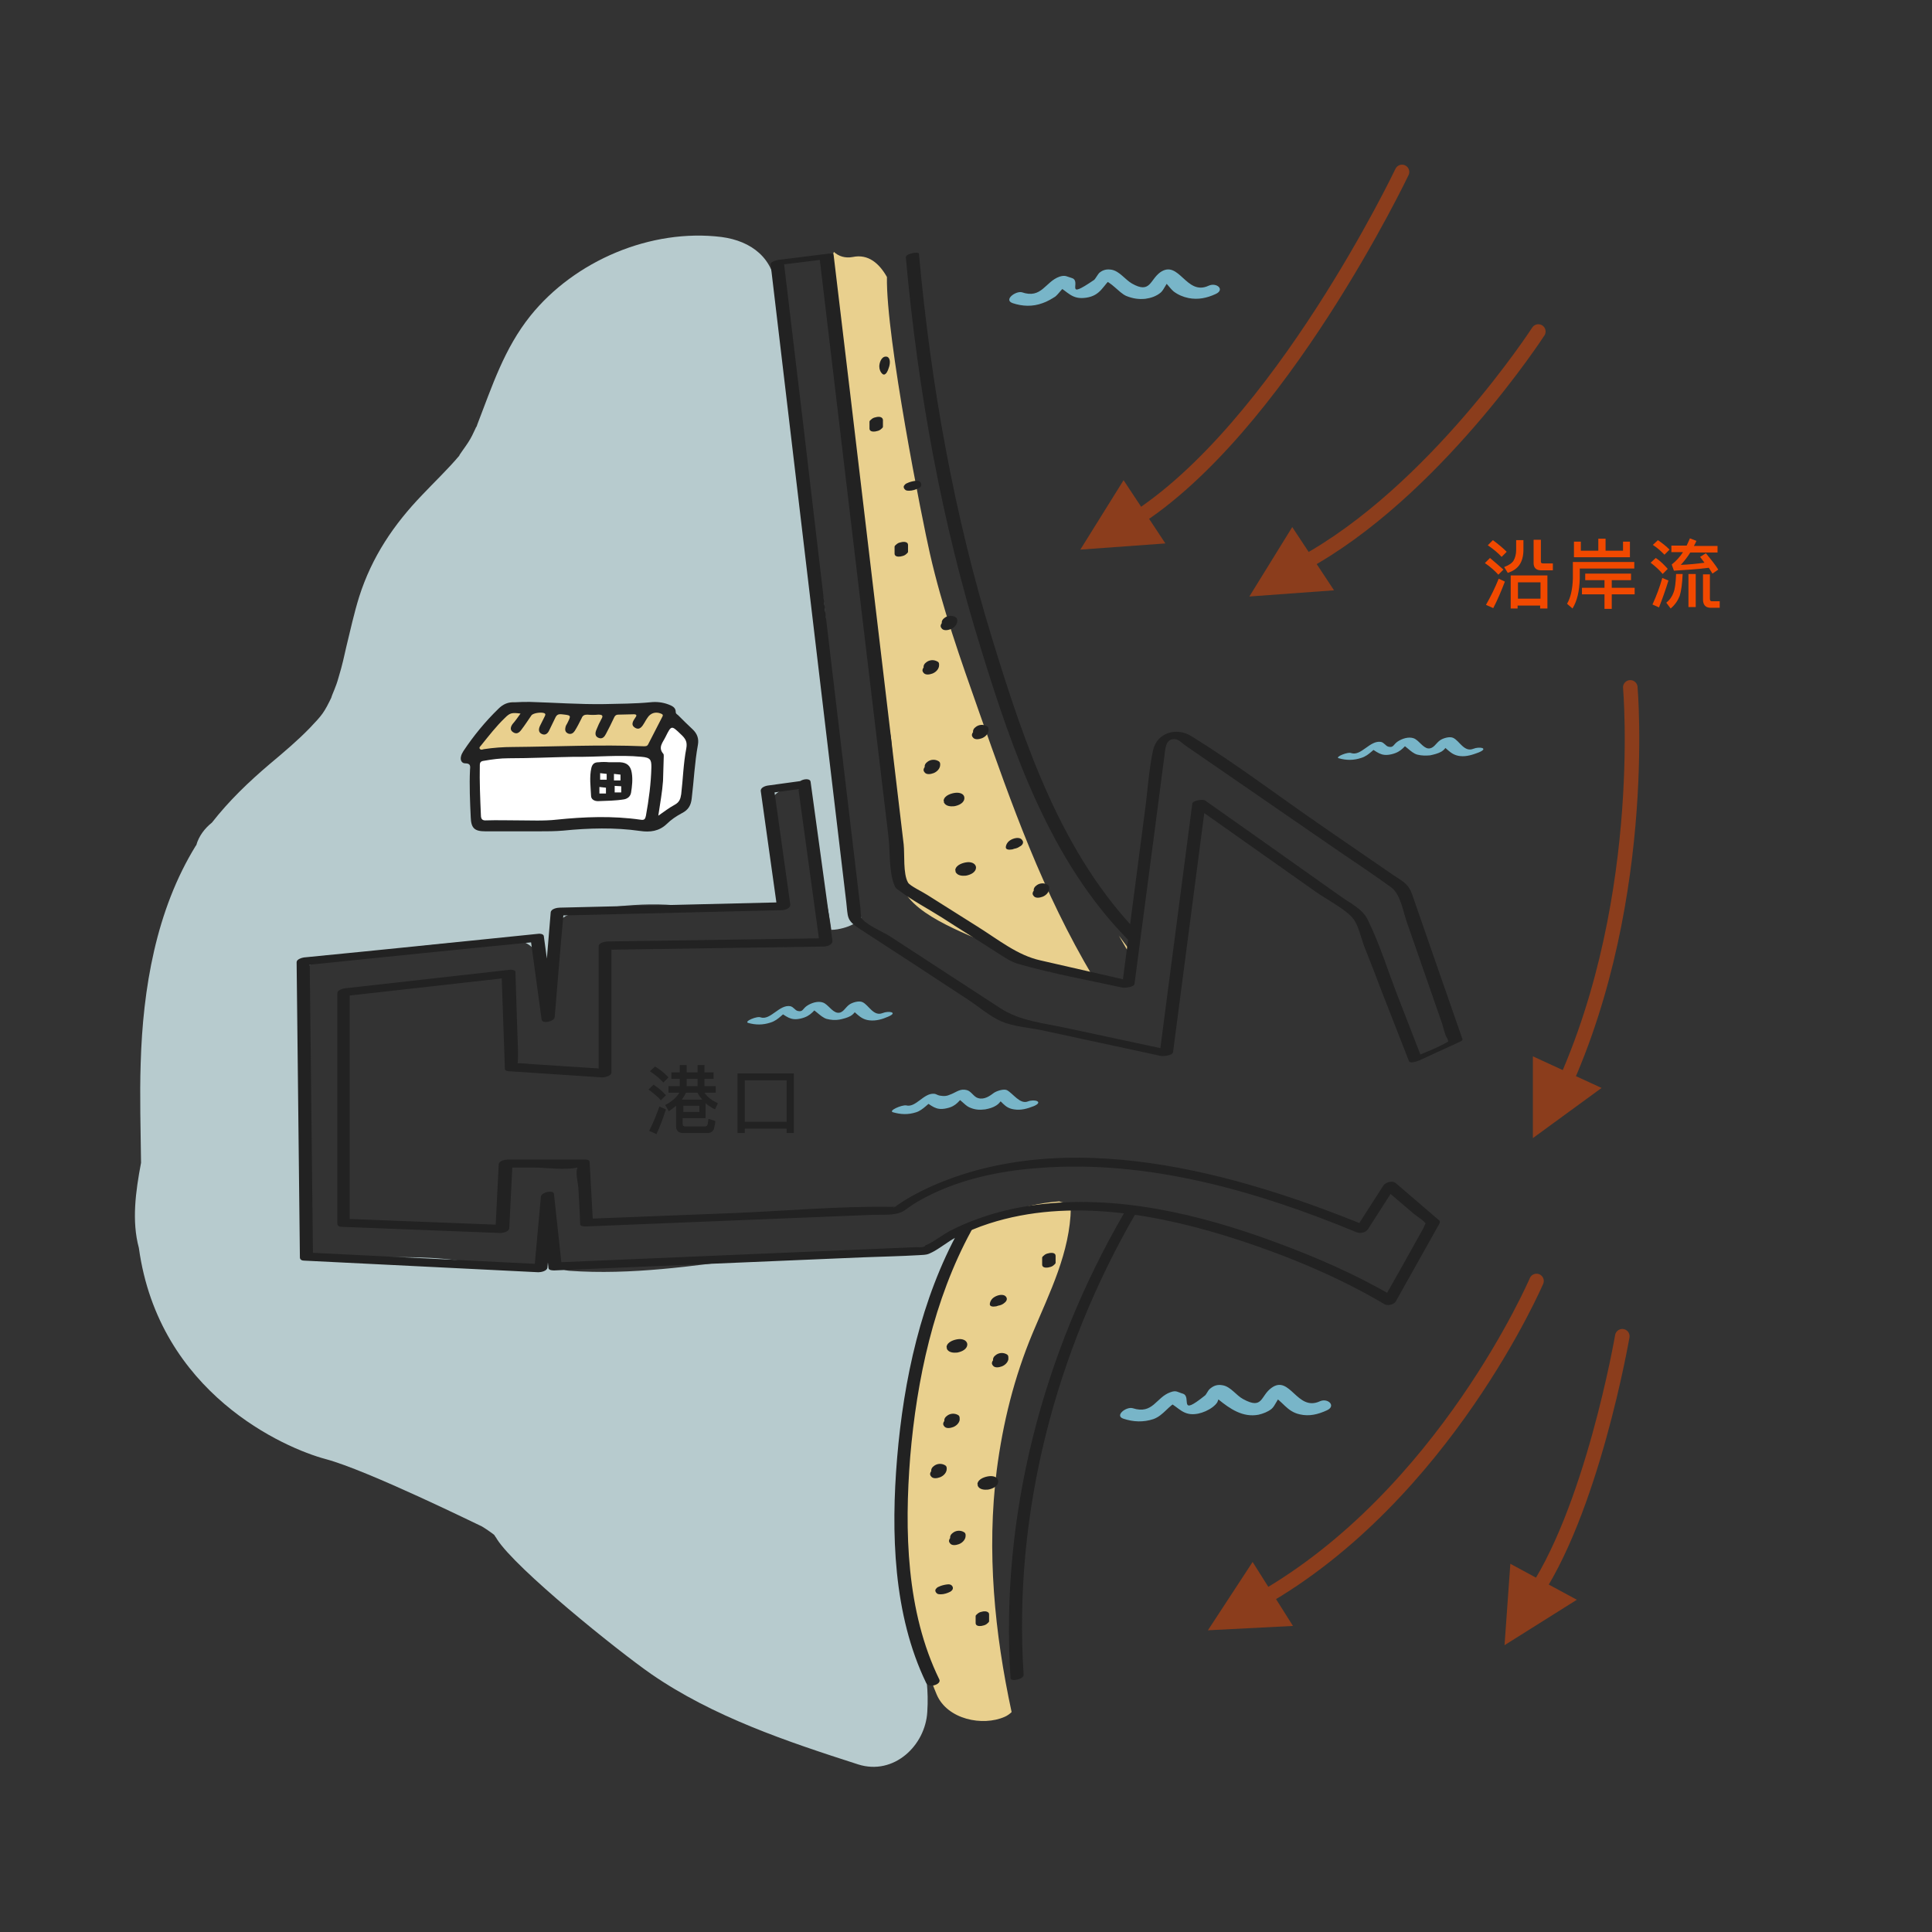 <?xml version="1.0" encoding="utf-8"?>
<!-- Generator: Adobe Illustrator 22.0.1, SVG Export Plug-In . SVG Version: 6.00 Build 0)  -->
<svg version="1.1" id="圖層_1" xmlns="http://www.w3.org/2000/svg" xmlns:xlink="http://www.w3.org/1999/xlink" x="0px" y="0px"
	 viewBox="0 0 531.5 531.5" style="enable-background:new 0 0 531.5 531.5;" xml:space="preserve">
<rect x="0" y="0" width="531.5" height="531.5" fill="#333333" stroke="none"/>
<style type="text/css">
	.st0{fill:#B6CACD;}
	.st1{fill:#FFFFFF;}
	.st2{fill:#E9D08E;}
	.st3{fill:#F14900;}
	.st4{fill:#FFFFFF;stroke:#000000;stroke-miterlimit:10;}
	.st5{fill:#F7F9FD;}
	.st6{fill:#606060;}
	.st7{fill:none;stroke:#F7F9FD;stroke-miterlimit:10;}
	.st8{fill:#222222;}
	.st9{fill:#2E313A;}
	.st10{fill:#F3F9F9;}
	.st11{fill:#141F2A;}
	.st12{fill:#17212C;}
	.st13{fill:#18222D;}
	.st14{fill:#E3EAEB;}
	.st15{fill:#DAE0E1;}
	.st16{fill:#FEFEFD;}
	.st17{fill:#FEFEFB;}
	.st18{fill:none;stroke:#FFFFFF;stroke-miterlimit:10;}
	.st19{enable-background:new    ;}
	.st20{fill:#628E94;}
	.st21{fill:#8CACB1;}
	.st22{fill:#B7CBCE;}
	.st23{fill:#B7CBCE;enable-background:new    ;}
	
		.st24{fill:none;stroke:#222222;stroke-width:12;stroke-linecap:round;stroke-linejoin:round;stroke-miterlimit:10;stroke-dasharray:10;}
	
		.st25{fill:none;stroke:#222222;stroke-width:4;stroke-linecap:round;stroke-linejoin:round;stroke-miterlimit:10;stroke-dasharray:10,20;}
	.st26{fill:#78B5C8;}
	.st27{opacity:0.77;}
	
		.st28{fill:none;stroke:#F14900;stroke-width:4;stroke-linecap:round;stroke-linejoin:round;stroke-miterlimit:10;stroke-dasharray:10,20;}
	.st29{opacity:0.46;}
	.st30{fill:none;stroke:#F14900;stroke-width:4;stroke-linecap:round;stroke-miterlimit:10;}
	.st31{fill:#FFFFFF;enable-background:new    ;}
	.st32{fill:#222222;stroke:#000000;stroke-width:4;stroke-miterlimit:10;}
	.st33{fill:#222222;stroke:#000000;stroke-width:5;stroke-miterlimit:10;}
	.st34{fill:#B6CACD;stroke:#FFFFFF;stroke-width:16;stroke-miterlimit:10;}
	.st35{fill:#CDDBDD;}
	.st36{fill:none;stroke:#F14900;stroke-width:3;stroke-miterlimit:10;}
	.st37{fill:#CF9479;}
	.st38{fill:#FFFFFF;stroke:#FFFFFF;stroke-width:5;stroke-linejoin:round;stroke-miterlimit:10;}
</style>
<path class="st2" d="M274.2,404.5c1.7-13.1,4.8-25.6,9.9-37.8c4.7-11.2,10.3-22.2,10.5-34.5c0-0.4,0.1-0.9,0.2-1.3c-0.4,0-0.7,0-1,0
	c-0.9,0-1.7-0.1-2.4-0.4c-2.7,0.2-5.3,0.6-7.9,1.2c-10.5,2.3-19,9.5-29.5,11.6c-4.2,11.5-5.3,24.7-6,36.5c-1.1,20-1.3,58.7,8.1,82
	c0,0.3,0.1,0.5,0.1,0.8c0,0,0.1,0,0.1,0c0.4,1.2,0.9,2.4,1.4,3.6c2.9,6.8,12.6,8.8,18.7,6.1c0.7-0.3,1.4-0.8,1.9-1.3
	C273.6,449.2,271.4,426.8,274.2,404.5z"/>
<path class="st22" d="M247.7,401.2c1.3-8.2,4.9-29.8,8.5-39.9c1.1-9.1,5.8-14.9,9.3-23.5c0.1-0.1,3.5-0.8,3.6-1
	c-1.1,0.6-8.4,3.4-9.6,4c-0.5,2.6-1.9,3.3-5.3,3.3c-17.7,0-29.4-0.3-47,2c-16.7,2.2-33.6,4.7-50.5,3.5c-5.6-0.4-7.1-6.9-4.5-10.2
	c-0.6,0-1.3,0-1.9,0c0.2,0.7,0.2,1.4,0.1,2.1c0.7,3.4-1.2,7.5-5.7,7.5c-1.6,0-2.8-0.5-3.8-1.3c-5.2,0.8-10.9-0.4-16-1.1
	c-11.6-1.4-23.9-0.4-35.7-0.4c-3.6,0-5.5-2.6-5.7-5.4c-0.1-0.5-0.2-1.1-0.2-1.7c0-22.2,1.5-44.4,1.6-66.6c-2-3.4-0.4-9.2,5-9.6
	c13.2-0.9,26.3-2.9,39.5-3.9c5.5-0.4,13.9-2.5,17.8,2.5c2.4,3.1,4,6.8,4.5,10.7c0.1,0,0.3,0,0.4-0.1c0.7-3.8,1.2-7.5,1.4-11.3
	c-2.4-3.1-0.5-8.4,3.5-9.3c11.2-2.4,23.6-3.8,35-1.6c7.9-0.8,15.8-1.1,23.6-0.9c-1.7-8.7-4-17.4-3.9-26.4c0.1-7.7,12.1-7.7,12,0.1
	c-0.2,11.3,3.5,22,5,33.1c1.1,0,2.2-0.2,3.3-0.5c1.9-0.5,3.6-1.4,5-2.5c-0.8-3.2-1.8-6.4-2.7-9.6c-1.6-5.8-2.3-11.7-2.9-17.7
	c-1.4-13.3-2.7-26.6-3.6-39.9c-0.4-6.7-0.2-13.6-1.2-20.3c-0.9-6-2.6-11.8-3.4-17.8c-0.8-5.8-1.6-11.4-3-17.2
	c-1.3-5.4-2.5-10.9-2-16.4c0.1-1.5,0.7-2.7,1.5-3.6l-4.9-27.2c-0.2-1.2-0.7-2.4-1.3-3.4c-0.6-8.6-6.7-13.4-15-14.5
	c-19.4-2.4-40.4,6.5-52.6,21.7c-7.2,9-10.5,19.3-14.6,29.9c-0.1,0.4-0.2,0.6-0.3,0.7c-0.1,0.1-0.1,0.2-0.2,0.4
	c-0.6,1.3-1.2,2.6-2,3.8c-0.4,0.7-2.8,3.9-2.4,3.6c-3.2,3.8-6.8,7.2-10.2,10.8c-7.9,8.2-13.9,17.1-17.4,28.1
	c-1.4,4.5-2.4,9.1-3.5,13.6c-0.6,2.7-1.2,5.4-2,8c-0.3,1.1-0.6,2.1-1,3.1c-0.1,0.4-1.8,4.3-0.9,2.5c-2.3,4.8-2.7,5.2-6.2,8.9
	c-3.4,3.5-7.2,6.7-10.9,9.8c-5.9,5-11.3,10.2-16,16.2c-2,1.6-3.6,3.7-4.3,6.2c0,0,0,0.1-0.1,0.1c-11,17.8-14.6,39.4-15.2,59.9
	c-0.3,9.1,0,18.3,0.1,27.4c-1.5,7.9-2.6,16-0.6,23.4c5.5,40,40.1,55.1,51.4,58.1c11.6,3.1,42.4,18.3,42.5,18.3
	c0.5,0.1,3.9,2.5,3.9,2.6c0.2,0.4,0.5,0.7,0.7,1.1c5.2,8.2,33.2,30.7,42.4,37.1c17.1,11.8,37.4,18.6,57,24.9
	c9.8,3.1,18.5-5.2,19-14.5C256.6,447.9,241.6,439.8,247.7,401.2z"/>
<path class="st2" d="M269.4,196c-5.1-14.5-10.2-28.8-13.6-43.8c-2-8.7-12.1-59.3-11.8-76c-2.1-3.7-5.1-6.4-9.4-5.5
	c-2.1,0.4-3.9-0.2-5.2-1.4c-1.5,3.9-0.9,9.2-0.1,14c6.4,36.5,14.8,115.9,15.6,118.5c0.8,2.5,2.4,37.6,3,40.9
	c1.5,8.5,17.7,14,25,17.4c2,0.9,4,1.7,6,2.5c0.3,0.1,2,0.8,2.9,1.2c0.4,0.2,1.4,0.7,2.1,1.1c1.1,1,1.1,1.2,2.5,1.7
	c7.1,2.4,9.9-0.1,14.4,2.3C286.7,245.2,278.5,221.8,269.4,196z"/>
<path class="st2" d="M311.3,263.5c0.2-0.3,0.3-0.6,0.4-0.9c-1.3-1.7-2.6-3.5-3.9-5.2C309,259.4,310.1,261.4,311.3,263.5z"/>
<g>
	<g>
		<path class="st8" d="M249.2,70.8c3.3,36.6,9.8,72.7,20.7,107.8c8.7,28.3,19.1,58.2,40.3,79.8c0.7,0.7,4-0.6,3.4-1.3
			c-21.5-21.9-31.7-52.3-40.5-80.9c-10.7-34.7-17-70.3-20.3-106.4C252.7,69.1,249.1,69.8,249.2,70.8L249.2,70.8z"/>
	</g>
</g>
<g>
	<g>
		<path class="st8" d="M309.2,333.8c-22.4,38.6-34.1,83.3-31.2,127.9c0.1,1,3.7,0.3,3.6-1c-2.9-44.3,8.7-88.7,30.9-127
			C313.3,332.5,309.7,332.9,309.2,333.8L309.2,333.8z"/>
	</g>
</g>
<g>
	<g>
		<path class="st8" d="M263.9,338.3c-10.5,19-15.3,41.3-17.1,62.8c-1.7,20.4-1.1,43.1,8,61.9c0.7,1.5,4.3,0.4,3.6-1
			c-9.1-18.6-9.6-41-8-61.2c1.8-21.3,6.5-43.3,16.8-62.2C268.2,336.9,264.6,337,263.9,338.3L263.9,338.3z"/>
	</g>
</g>
<g class="st19">
	<g>
		<path class="st26" d="M278.6,83.4c2.7,0.9,5.5,1,8.2,0c1.2-0.4,2.4-1.1,3.5-1.8c1-0.8,2-2.5,3.1-3c-0.9,0-1.7,0-2.6,0
			c3,1.6,4,3.9,8,3.3c4.1-0.6,4.6-3.4,7.3-5.7c-0.9,0.3-1.7,0.6-2.6,0.9c2.1,0.3,4.3,3.4,6.3,4.3c1.7,0.7,3.4,1,5.3,0.8
			c1.5-0.2,3-0.7,4.2-1.7c0.9-0.7,1.9-3.3,2.7-3.7c-0.9,0-1.7,0-2.6,0c1.4,0.7,2.3,2.4,3.5,3.4c1.2,0.9,2.6,1.5,4.1,1.8
			c2.6,0.5,5,0,7.4-1.1c2.7-1.2,0.3-3.3-1.9-2.3c-6.2,2.9-8.1-7.3-13.3-3.7c-2.9,2.1-2.7,6-7.8,3.1c-1.9-1.1-3.4-3.4-5.6-3.8
			c-1.3-0.2-2.3,0-3.3,0.8c-0.4,0.3-1.2,1.8-1.5,2c-8.5,5.8-3.3,0.4-6.1-0.5c-1.4-0.4-1.8-0.9-3.4-0.4c-4,1.4-4.9,6.2-10.4,4.3
			C279.4,80,276,82.5,278.6,83.4L278.6,83.4z"/>
	</g>
</g>
<g class="st19">
	<g>
		<path class="st26" d="M309.1,390.3c2.7,0.9,5.5,1,8.2,0.1c2.8-1,4.2-3.8,6.6-4.8c-0.9,0-1.8,0-2.6,0c3.1,1.6,4.2,4.1,8.3,3.3
			c1.4-0.3,2.8-0.9,4-1.8c0.5-0.4,1.2-1,1.4-1.6c0.7-1.6-0.6-1.2,0.2-0.5c3.2,2.6,6.7,5,11,4.2c1.3-0.3,2.6-0.8,3.6-1.6
			c1-0.8,1.8-3.2,2.7-3.7c-0.9,0-1.8,0-2.6,0c3,1.5,4,4.4,7.7,5.2c2.6,0.6,5,0,7.4-1.1c2.7-1.2,0.3-3.5-1.9-2.5
			c-6.3,2.9-8.2-7.4-13.3-3.7c-3.1,2.2-2.3,6.1-7.8,3.1c-1.9-1-3.4-3.4-5.6-3.8c-1.5-0.3-2.6,0.1-3.7,1.1c-0.4,0.4-0.9,1.5-1.2,1.7
			c-7.6,6.1-3.5,0.3-6.1-0.5c-1.4-0.4-1.8-1-3.4-0.4c-4,1.4-4.8,6.2-10.4,4.4C309.8,386.9,306.5,389.5,309.1,390.3L309.1,390.3z"/>
	</g>
</g>
<g class="st19">
	<g>
		<path class="st26" d="M368.3,208.6c2.1,0.6,4.1,0.6,6.2-0.1c2.3-0.7,3.4-2.7,5.3-3.5c-1.1,0.2-2.2,0.3-3.3,0.5
			c2.4,1.3,3.3,2.7,6.3,2c3-0.7,3.5-2.3,5.6-4.1c-1.3,0.3-2.5,0.7-3.8,1c1.9,0.2,3.4,2.7,5.3,3.2c1.2,0.3,2.3,0.3,3.5,0.2
			c1-0.2,2.2-0.5,3.1-1c1.4-0.8,1.7-2.3,2.9-3.1c-1.2,0.2-2.5,0.5-3.7,0.7c2.3,1.1,3.1,3.3,6,3.6c1.8,0.2,3.5-0.4,5.1-1
			c2.9-1.2,0.2-1.7-1.5-1c-2.5,1-3.8-2.2-5.5-3c-1-0.5-2.9,0.1-3.7,0.7c-1.1,0.8-1.7,2.3-3.2,2.2c-1.5-0.2-2.6-2.3-4-2.8
			c-1.4-0.5-3.2,0.1-4.4,0.9c-1.2,0.8-1.1,1.8-2.6,1.4c-0.7-0.2-1.1-1.1-2-1.3c-3-0.5-5.4,3.9-8.1,3.1
			C370.9,206.7,367.1,208.3,368.3,208.6L368.3,208.6z"/>
	</g>
</g>
<g class="st19">
	<g>
		<path class="st26" d="M245.7,306c2.1,0.6,4.1,0.7,6.3,0c2-0.6,3.6-2.8,4.8-3.3c-0.9,0-1.9,0.1-2.8,0.1c2.4,1.3,3.3,2.8,6.4,2.1
			c2.9-0.6,3.4-2.2,5.3-3.9c-1,0.3-2,0.5-3.1,0.8c1.3,0.2,2.7,2.2,4,2.8c1.5,0.7,2.8,0.8,4.4,0.6c1.1-0.2,2.2-0.5,3.1-1.1
			c1.3-0.8,1.7-2.3,2.9-3.1c-1.2,0.2-2.3,0.5-3.5,0.7c2.3,1.1,2.6,3.1,5.5,3.5c1.9,0.3,3.6-0.2,5.4-0.9c2.8-1.2,0.2-2-1.6-1.3
			c-2.2,0.9-4.1-2.2-5.8-3.1c-0.9-0.4-2.7,0.2-3.5,0.7c-1.2,0.9-2.7,2-4.4,1.5c-1.2-0.3-1.9-1.9-3.1-2.2c-1.8-0.5-2.8,0.5-4.3,1.1
			c-1.3,0.6-2,0.6-3.2,0.4c-0.6-0.1-1-0.5-1.6-0.5c-2.8-0.2-5,3.9-7.6,3.2C248.1,303.9,244.2,305.6,245.7,306L245.7,306z"/>
	</g>
</g>
<g class="st19">
	<g>
		<path class="st26" d="M205.8,281.4c2.1,0.6,4.1,0.6,6.2-0.1c2.3-0.7,3.4-2.7,5.3-3.5c-1.1,0.1-2.2,0.3-3.3,0.4
			c2.4,1.3,3.3,2.7,6.3,2c3-0.7,3.5-2.3,5.6-4.1c-1.3,0.3-2.5,0.7-3.8,1c1.9,0.2,3.4,2.6,5.3,3.2c1.2,0.3,2.3,0.4,3.5,0.2
			c1-0.2,2.2-0.5,3.1-1c1.4-0.8,1.7-2.3,2.9-3.1c-1.2,0.2-2.5,0.4-3.7,0.7c2.3,1.1,3.1,3.3,6,3.6c1.8,0.2,3.5-0.3,5.1-1
			c2.9-1.2,0.2-1.7-1.5-1c-2.5,1-3.8-2.2-5.5-3c-1-0.5-2.9,0.1-3.7,0.7c-1.1,0.8-1.7,2.4-3.2,2.2c-1.5-0.2-2.6-2.3-4-2.8
			c-1.4-0.5-3.2,0.1-4.4,0.9c-1.2,0.8-1.1,1.8-2.6,1.4c-0.7-0.2-1.1-1.1-2-1.3c-3-0.5-5.4,3.9-8.1,3.1
			C208.4,279.4,204.6,281,205.8,281.4L205.8,281.4z"/>
	</g>
</g>
<path class="st8" d="M263.7,368.4c-1.1,0.1-3.1,0.7-3.3,2.1c0,0.1,0,0.2,0.1,0.3c0,0.1-0.1,0.2,0,0.3c0.5,1,1.8,1.1,2.8,1
	c1.2-0.2,2.9-0.9,2.8-2.4C265.9,368.6,264.6,368.3,263.7,368.4z"/>
<path class="st8" d="M266.1,237.2c-1.1,0.1-3.1,0.7-3.3,2.1c0,0.1,0,0.2,0.1,0.3c0,0.1-0.1,0.2,0,0.3c0.5,1,1.8,1.1,2.8,1
	c1.2-0.2,2.9-0.9,2.8-2.4C268.3,237.4,267,237.1,266.1,237.2z"/>
<path class="st8" d="M272.2,406.1c-1.1,0.1-3.1,0.7-3.3,2.1c0,0.1,0,0.2,0.1,0.3c0,0.1-0.1,0.2,0,0.3c0.5,1,1.8,1.1,2.8,1
	c1.2-0.2,2.9-0.9,2.8-2.4C274.5,406.3,273.2,406,272.2,406.1z"/>
<path class="st8" d="M262.9,218.1c-1.1,0.1-3.1,0.7-3.3,2.1c0,0.1,0,0.2,0.1,0.3c0,0.1-0.1,0.2,0,0.3c0.5,1,1.8,1.1,2.8,1
	c1.2-0.2,2.9-0.9,2.8-2.4C265.2,218.3,263.9,218,262.9,218.1z"/>
<path class="st8" d="M265.2,421.5c-1-0.6-2.3-0.5-3.2,0.3c-0.4,0.3-0.7,0.8-0.6,1.3c-0.3,0.4-0.5,0.9-0.1,1.4
	c0.5,0.8,1.7,0.6,2.5,0.3c0.8-0.3,1.6-1,1.8-1.9C265.7,422.3,265.7,421.8,265.2,421.5z"/>
<path class="st8" d="M258.2,209.4c-1-0.6-2.3-0.5-3.2,0.3c-0.4,0.3-0.7,0.8-0.6,1.3c-0.3,0.4-0.5,0.9-0.1,1.4
	c0.5,0.8,1.7,0.6,2.5,0.3c0.8-0.3,1.6-1,1.8-1.9C258.7,210.2,258.7,209.7,258.2,209.4z"/>
<path class="st8" d="M260,403.1c-1-0.6-2.3-0.5-3.2,0.3c-0.4,0.3-0.7,0.8-0.6,1.3c-0.3,0.4-0.5,0.9-0.1,1.4c0.5,0.8,1.7,0.6,2.5,0.3
	c0.8-0.3,1.6-1,1.8-1.9C260.5,403.9,260.5,403.4,260,403.1z"/>
<path class="st8" d="M277,372.6c-1-0.6-2.3-0.5-3.2,0.3c-0.4,0.3-0.7,0.8-0.6,1.3c-0.3,0.4-0.5,0.9-0.1,1.4c0.5,0.8,1.7,0.6,2.5,0.3
	c0.8-0.3,1.6-1,1.8-1.9C277.4,373.4,277.5,372.9,277,372.6z"/>
<path class="st8" d="M262.9,169.8c-1-0.6-2.3-0.5-3.2,0.3c-0.4,0.3-0.7,0.8-0.6,1.3c-0.3,0.4-0.5,0.9-0.1,1.4
	c0.5,0.8,1.7,0.6,2.5,0.3c0.8-0.3,1.6-1,1.8-1.9C263.4,170.7,263.4,170.1,262.9,169.8z"/>
<path class="st8" d="M257.9,182c-1-0.6-2.3-0.5-3.2,0.3c-0.4,0.3-0.7,0.8-0.6,1.3c-0.3,0.4-0.5,0.9-0.1,1.4c0.5,0.8,1.7,0.6,2.5,0.3
	c0.8-0.3,1.6-1,1.8-1.9C258.4,182.8,258.4,182.2,257.9,182z"/>
<path class="st8" d="M271.5,199.8c-1-0.6-2.3-0.5-3.2,0.3c-0.4,0.3-0.7,0.8-0.6,1.3c-0.3,0.4-0.5,0.9-0.1,1.4
	c0.5,0.8,1.7,0.6,2.5,0.3c0.8-0.3,1.6-1,1.8-1.9C272,200.6,272,200,271.5,199.8z"/>
<path class="st8" d="M288.2,243.4c-1-0.6-2.3-0.5-3.2,0.3c-0.4,0.3-0.7,0.8-0.6,1.3c-0.3,0.4-0.5,0.9-0.1,1.4
	c0.5,0.8,1.7,0.6,2.5,0.3c0.8-0.3,1.6-1,1.8-1.9C288.7,244.2,288.7,243.7,288.2,243.4z"/>
<path class="st8" d="M263.6,389.3c-1-0.6-2.3-0.5-3.2,0.3c-0.4,0.3-0.7,0.8-0.6,1.3c-0.3,0.4-0.5,0.9-0.1,1.4
	c0.5,0.8,1.7,0.6,2.5,0.3c0.8-0.3,1.6-1,1.8-1.9C264,390.2,264.1,389.6,263.6,389.3z"/>
<path class="st8" d="M276.8,356.8c-0.7-1-2.4-0.5-3.2,0c-0.7,0.4-1.2,1.1-1.3,1.9c-0.1,0.8,1,0.8,1.5,0.7c0.3,0,0.5-0.1,0.8-0.2
	c0.6-0.1,1.1-0.3,1.5-0.6C276.7,358.2,277.3,357.5,276.8,356.8z"/>
<path class="st8" d="M281.2,231.1c-0.7-1-2.4-0.5-3.2,0c-0.7,0.4-1.2,1.1-1.3,1.9c-0.1,0.8,1,0.8,1.5,0.7c0.3,0,0.5-0.1,0.8-0.2
	c0.6-0.1,1.1-0.3,1.5-0.6C281.2,232.6,281.8,231.8,281.2,231.1z"/>
<path class="st8" d="M243.6,98.1c-1.2,0.1-1.7,1.8-1.7,2.7c0,0.8,0.3,1.6,0.9,2.1c0.6,0.5,1.2-0.4,1.4-0.9c0.1-0.2,0.2-0.5,0.3-0.8
	c0.2-0.5,0.3-1.1,0.3-1.6C244.8,98.9,244.5,98,243.6,98.1z"/>
<path class="st8" d="M262.1,436.6c-0.3-0.8-1.1-0.8-1.7-0.7c-0.7,0.1-1.5,0.3-2.1,0.6c-0.3,0.1-0.6,0.3-0.8,0.6
	c-0.4,0.4-0.1,1,0.3,1.3c0.3,0.2,0.7,0.2,1,0.2c0.9,0,1.8-0.3,2.6-0.7C261.8,437.7,262.3,437.2,262.1,436.6z"/>
<path class="st8" d="M253.4,133c-0.3-0.8-1.1-0.8-1.7-0.7c-0.7,0.1-1.5,0.3-2.1,0.6c-0.3,0.1-0.6,0.3-0.8,0.6
	c-0.4,0.4-0.1,1,0.3,1.3c0.3,0.2,0.7,0.2,1,0.2c0.9,0,1.8-0.3,2.6-0.7C253.1,134.2,253.6,133.7,253.4,133z"/>
<path class="st8" d="M270.5,443.3c-0.5,0.1-1,0.2-1.4,0.5c-0.2,0.2-0.7,0.5-0.7,0.8v1.9c0,0.8,0.9,0.9,1.6,0.8
	c0.5-0.1,1-0.2,1.4-0.5c0.2-0.2,0.7-0.5,0.7-0.8v-1.9C272.1,443.4,271.2,443.2,270.5,443.3z"/>
<path class="st8" d="M241.3,114.7c-0.5,0.1-1,0.2-1.4,0.5c-0.2,0.2-0.7,0.5-0.7,0.8v1.9c0,0.8,0.9,0.9,1.6,0.8
	c0.5-0.1,1-0.2,1.4-0.5c0.2-0.2,0.7-0.5,0.7-0.8v-1.9C242.8,114.7,241.9,114.6,241.3,114.7z"/>
<path class="st8" d="M288.8,344.7c-0.5,0.1-1,0.2-1.4,0.5c-0.2,0.2-0.7,0.5-0.7,0.8v1.9c0,0.8,0.9,0.9,1.6,0.8
	c0.5-0.1,1-0.2,1.4-0.5c0.2-0.2,0.7-0.5,0.7-0.8v-1.9C290.4,344.7,289.5,344.6,288.8,344.7z"/>
<path class="st8" d="M248.2,149.1c-0.5,0.1-1,0.2-1.4,0.5c-0.2,0.2-0.7,0.5-0.7,0.8v1.9c0,0.8,0.9,0.9,1.6,0.8
	c0.5-0.1,1-0.2,1.4-0.5c0.2-0.2,0.7-0.5,0.7-0.8v-1.9C249.8,149.1,248.8,149,248.2,149.1z"/>
<g class="st29">
	<g>
		<path class="st30" d="M448.5,189.1c0,0,5.5,62.4-21.1,115.5"/>
		<polygon class="st3" points="440.6,299.3 421.7,290.6 421.7,313.1 		"/>
	</g>
	<g>
		<path class="st30" d="M422.7,352.4c0,0-25.3,59-75.9,87.7"/>
		<polygon class="st3" points="355.7,447.3 344.6,429.7 332.3,448.5 		"/>
	</g>
	<g>
		<path class="st30" d="M446.3,367.6c0,0-8.4,48.9-25.3,72.5"/>
		<polygon class="st3" points="433.8,440.1 415.5,430.2 413.9,452.6 		"/>
	</g>
	<g>
		<path class="st30" d="M423.2,91.2c0,0-28.7,44.3-64.9,63.9"/>
		<polygon class="st3" points="367,162.4 355.5,145 343.7,164.1 		"/>
	</g>
	<g>
		<path class="st30" d="M385.7,47.3c0,0-33.7,70.8-74.2,96.1"/>
		<polygon class="st3" points="320.6,149.5 309.1,132.1 297.2,151.2 		"/>
	</g>
</g>
<g>
	<path class="st3" d="M413.6,156.7l-1.4,1.4c-0.9-1-2.1-2.1-3.7-3.2l1.4-1.4C411.3,154.7,412.5,155.7,413.6,156.7z M414,160
		c-1,2.6-2,5-3.2,7.3l-2-0.9c1.3-2.3,2.5-4.7,3.5-7.2L414,160z M414.5,151.8l-1.4,1.4c-0.9-1-2.2-2.1-3.8-3.2l1.4-1.4
		C412.2,149.7,413.5,150.8,414.5,151.8z M419.1,148.6v2.7c0,1.7-0.4,3.1-1.1,4.1c-0.7,1-1.7,1.7-3.2,2.2l-1-1.6
		c1.3-0.5,2.2-1.1,2.6-1.8c0.4-0.7,0.7-1.7,0.7-2.9v-2.7H419.1z M425.7,167.4h-2v-0.8h-6.2v0.8h-1.9v-9.1h10.1V167.4z M423.8,164.7
		v-4.5h-6.2v4.5H423.8z M423.9,148.6v5.9c0,0.4,0.2,0.5,0.7,0.5h2.6v1.9H424c-1.4,0-2.1-0.7-2.1-2v-6.4H423.9z"/>
	<path class="st3" d="M449.6,156.4h-15v2.8c-0.1,3.4-0.7,6.1-2,8.2l-1.5-1.3c1-1.7,1.5-4,1.6-6.9v-4.6h16.9V156.4z M441.7,148.2v3.3
		h4.8V149h1.9v4.3h-15.4V149h1.9v2.5h4.8v-3.3H441.7z M448.7,157.8v1.8h-5.3v2.1h6.3v1.8h-6.3v4h-2v-4h-6.2v-1.8h6.2v-2.1h-5.3v-1.8
		H448.7z"/>
	<path class="st3" d="M458.8,156.5l-1.4,1.4c-0.8-1-1.9-2-3.3-3.1l1.4-1.3C456.9,154.4,457.9,155.5,458.8,156.5z M459,159.7
		c-0.8,2.6-1.7,5.1-2.6,7.4l-1.8-0.8c1.1-2.4,2-4.8,2.7-7.3L459,159.7z M459.3,151.2l-1.4,1.4c-0.8-0.8-1.8-1.8-3.2-2.7l1.4-1.3
		C457.3,149.4,458.4,150.3,459.3,151.2z M462.9,157.9c-0.1,2.7-0.4,4.7-0.8,6c-0.5,1.3-1.3,2.5-2.5,3.5l-1.2-1.6
		c1-0.8,1.6-1.7,2-2.8c0.4-1,0.6-2.7,0.7-5.1H462.9z M466.7,148.8c-0.2,0.5-0.5,1-0.7,1.4h6.5v1.8H465c-0.8,1.3-1.7,2.4-2.6,3.4
		c2.2-0.1,4.4-0.3,6.5-0.6c-0.4-0.5-0.8-1.1-1.2-1.6l1.6-1c1.4,1.7,2.6,3.2,3.4,4.5l-1.6,1.1c-0.3-0.5-0.6-1-1-1.6
		c-3.1,0.4-6.3,0.6-9.6,0.8l-0.6-1.7c1.1-0.9,2.2-2,3.1-3.4h-3.2v-1.8h4.2c0.3-0.6,0.6-1.3,0.9-2L466.7,148.8z M466.5,157.9v9.1h-2
		v-9.1H466.5z M468.5,164.9v-6.9h1.9v6.7c0,0.4,0.1,0.7,0.5,0.7h2.2v1.8h-2.7C469.1,167.1,468.5,166.3,468.5,164.9z"/>
</g>
<g>
	<g>
		<path class="st8" d="M183.2,301.3l-1.4,1.4c-0.8-1-2-1.9-3.4-3l1.4-1.3C181.2,299.3,182.3,300.3,183.2,301.3z M183.2,305.2
			c-0.8,2.4-1.6,4.7-2.6,6.8l-2-0.9c1.1-2.2,2-4.4,2.8-6.7L183.2,305.2z M183.9,296.4l-1.4,1.4c-0.9-1-2.1-2-3.7-3.1l1.4-1.3
			C181.7,294.3,182.9,295.3,183.9,296.4z M187,295v-2h1.9v2h3v-2h1.9v2h2.5v1.8h-2.5v2h3.1v1.8h-3.1c0.8,1.2,2.1,2.2,3.7,2.9
			l-0.8,1.7c-1-0.5-1.9-1.1-2.6-1.7v4.1h-6.3v1.6c0,0.5,0.3,0.7,0.8,0.7h5.3c0.4,0,0.6-0.2,0.7-0.4c0.1-0.2,0.2-0.8,0.3-1.7l1.9,0.6
			c-0.1,1-0.3,1.8-0.4,2.2c-0.3,0.7-0.9,1.1-1.8,1.1H188c-1.3,0-2-0.6-2-1.8v-5.7c-0.6,0.5-1.3,1-2,1.5l-1-1.7
			c1.9-1,3.2-2.2,3.9-3.4h-3v-1.8h3.1v-2h-2.3V295H187z M193.2,302.5c-0.5-0.6-1-1.2-1.3-1.9h-3.2c-0.3,0.7-0.7,1.3-1.1,1.9H193.2z
			 M192.4,305.9v-1.7h-4.4v1.7H192.4z M191.9,298.8v-2h-3v2H191.9z"/>
		<path class="st8" d="M218.4,311.7h-2v-1.2h-11.5v1.2h-2v-16.4h15.5V311.7z M216.4,308.6v-11.4h-11.5v11.4H216.4z"/>
	</g>
</g>
<g>
	<g>
		<path class="st8" d="M225.5,71.2c3.9,33.1,7.9,66.2,11.8,99.3c2.4,19.8,4.7,39.7,7.1,59.5c0.5,4,0.1,9.6,1.6,13.4
			c0.4,1,0.4,0.9,1.5,1.7c3.6,2.7,7.8,4.9,11.6,7.3c5.1,3.3,10.3,6.5,15.4,9.8c1.9,1.2,3.6,2.4,5.7,3c9.4,2.7,19.1,4.4,28.6,6.5
			c0.7,0.1,3.1-0.1,3.3-1c1.8-13.7,3.6-27.3,5.4-41c0.9-7.2,1.9-14.3,2.8-21.5c0.3-1.9,0.2-5.4,3.3-4.8c0.9,0.2,2.1,1.5,2.8,1.9
			c13.5,9.3,27,18.6,40.5,27.9c5.2,3.6,10.6,7.1,15.8,10.9c2.6,1.9,3.2,6.4,4.4,9.8c3.2,9.2,6.4,18.4,9.6,27.6
			c0.4,1.2,0.7,3,1.4,4.1c0.2,0.3,0.3,0.8,0.4,1.1c0.1,0.3,1.3-1,0.3-0.4c-3.2,2-7.1,3.3-10.6,4.9c1-0.1,1.9-0.1,2.9-0.2
			c-2.1-5.5-4.3-11-6.4-16.5c-2.8-7.1-5.1-14.8-8.5-21.6c-1.5-3-5.1-4.6-7.8-6.6c-7.2-5.1-14.4-10.2-21.6-15.3
			c-5.1-3.6-10.2-7.2-15.3-10.8c-0.6-0.4-3.4,0-3.5,0.9c-3,23-6,45.9-9,68.9c1.1-0.3,2.2-0.7,3.3-1c-9.5-2-19-4.1-28.5-6.1
			c-6.9-1.5-13.2-2-18.7-5.6c-10.1-6.6-20.3-13.2-30.4-19.8c-1.9-1.2-6.6-3.1-7.8-5.1c0,0-0.2-2.1-0.2-2.6
			c-5.2-43.7-10.4-87.4-15.5-131.1c-1.9-15.6-3.7-31.2-5.6-46.9c-0.7,0.4-1.4,0.8-2.1,1.2c4.6-0.6,9.1-1.1,13.7-1.7
			c1.5-0.2,3.2-1.8,0.6-1.5c-4.6,0.6-9.1,1.1-13.7,1.7c-0.5,0.1-2.2,0.5-2.1,1.2c4.6,39.1,9.3,78.2,13.9,117.3
			c2.3,19.4,4.6,38.7,6.9,58.1c0.5,4.2,0,5,3.5,7.3c10,6.5,20,13,30,19.6c2.9,1.9,6,4.6,9.2,6c3.3,1.4,7.5,1.7,11,2.4
			c11,2.4,21.9,4.7,32.9,7.1c0.7,0.1,3.1-0.1,3.3-1c3-23,6-45.9,9-68.9c-1.2,0.3-2.3,0.6-3.5,0.9c11.3,8,22.7,16,34,24
			c2.9,2,8.4,4.9,10.2,7.4c1.4,2,2,5,2.8,7.2c1.6,4,3.2,8.1,4.7,12.1c2.6,6.6,5.1,13.1,7.7,19.7c0.3,0.8,2.4,0,2.9-0.2
			c3.7-1.7,7.4-3.4,11.1-5.1c0.2-0.1,0.9-0.4,0.7-0.8c-4.6-13.2-9.2-26.4-13.8-39.7c-1.1-3.1-2.6-3.6-5.4-5.5
			c-6.3-4.3-12.6-8.7-18.9-13c-12.1-8.3-24-17.4-36.5-25.1c-4-2.5-9.4-1-10.5,3.9c-1.2,5.6-1.5,11.6-2.3,17.2
			c-2.1,15.8-4.1,31.7-6.2,47.5c1.1-0.3,2.2-0.7,3.3-1c-8.6-2-17.2-3.9-25.8-5.9c-6.3-1.4-11.4-5.6-17.3-9.3
			c-4.6-2.9-9.2-5.8-13.8-8.7c-1.2-0.8-4.8-2.5-5.3-3.4c-1.4-2.4-0.9-7.8-1.2-10.5c-4.9-41.3-9.8-82.6-14.7-123.9
			c-1.5-12.8-3.1-25.7-4.6-38.5C229,69.5,225.4,70.2,225.5,71.2z"/>
	</g>
</g>
<g>
	<path class="st1" d="M135.7,200c-0.9,1.2-1.9,2.3-2.9,3.5c-0.3,0.3-0.6,0.7-0.8,1c0,0-0.1,0.1-0.1,0.1c-0.4,0.6-0.8,1.1-1.2,1.7
		c-0.2,0.3-0.5,0.7-0.7,1v18.4h52.4c0.9-1.1,1.8-2.2,2.9-3.1c1.2-1,2.3-1.7,3.6-2.3V200H135.7z"/>
	<g>
		<path class="st2" d="M148.1,206.7c-4.3-0.3-9.8,0.1-15.2,1.3c-1,0.2-2,0.2-2.6-0.7c-0.6-1,0-1.8,0.6-2.5c1.4-1.7,2.7-3.3,4.1-5
			c0.7-0.9,1.5-1.6,1.4-2.9c0-0.3,3.8-3.7,4.1-3.7c1.1-0.1,1.8,0.4,1.6,1.4c-0.1,0.8,0.2,0.9,0.9,0.9c7.3,0,14.6-0.3,21.9-0.8
			c0.2,0,0.4,0,0.6,0c5.5-0.1,11,0.2,16.5-0.4c1-0.1,1.9,0.1,2.4,1c0.4,0.9,0,1.6-0.6,2.3c-1,1.1-1.5,2.4-2.1,3.8
			c-0.4,1.1-0.8,2.2-1.3,3.3c-0.6,1.2-1.5,1.8-3,1.8c-4,0-8-0.5-12.1-0.3C160.1,206.5,154.7,206.9,148.1,206.7z"/>
		<path class="st8" d="M145.8,193.1c6.8,0.2,13.6,0.7,20.4,0.6c4.2-0.1,8.5-0.1,12.7-0.5c1.7-0.2,3.4,0,5,0.6c1,0.4,2,0.8,2,2.1
			c0,0.5,0.4,0.6,0.7,0.9c1.3,1.3,2.6,2.6,3.9,3.8c1.3,1.2,1.8,2.6,1.5,4.3c-0.9,4.9-1.1,9.8-1.7,14.7c-0.2,1.9-0.9,3.2-2.7,4.1
			c-1.5,0.8-3,1.8-4.2,3c-2.1,2-4.6,2.3-7.3,1.9c-7-1-14.1-0.8-21.1-0.1c-2.3,0.2-4.5,0.2-6.8,0.2c-4.9,0-9.8,0-14.7,0
			c-3,0-3.9-0.9-4-3.9c-0.2-4.3-0.4-8.7-0.2-13c0.1-1,0.2-1.8-1.3-1.8c-1,0-1.4-0.9-1.2-1.8c0.1-0.6,0.4-1.1,0.7-1.6
			c2.8-4.2,6-8.1,9.6-11.6c1.3-1.3,2.7-1.9,4.5-1.8C143.1,193.1,144.4,193.1,145.8,193.1z M158,208.2c-6,0.1-12,0.4-18.1,0.4
			c-2.3,0-4.5,0.3-6.8,0.7c-0.8,0.1-1.1,0.4-1.1,1.2c-0.1,4.6,0.1,9.2,0.3,13.8c0,1,0.4,1.5,1.5,1.4c2.9-0.1,5.8,0,8.7,0
			c3.5,0,7,0.2,10.5-0.2c7.7-0.8,15.5-1.1,23.2,0c1.1,0.2,1.3-0.2,1.5-1.1c0.8-4.4,1.4-8.9,1.5-13.4c0-1.9-0.2-2.6-2.7-2.8
			C170.4,207.6,164.2,208.3,158,208.2z M143.2,196.3c-2.4-0.3-2.9-0.2-4.3,1.2c-2.4,2.3-4.4,4.9-6.5,7.5c-0.2,0.3-0.7,0.6-0.4,1
			c0.3,0.4,0.7,0.2,1.1,0.1c2.6-0.4,5.3-0.6,8-0.6c12-0.1,24-0.7,36-0.2c0.6,0,1,0,1.3-0.7c1.3-2.5,2.5-4.9,3.8-7.4
			c0.3-0.5,0.1-0.7-0.4-0.9c-1.5-0.6-2.9-0.1-3.7,1.2c-0.3,0.4-0.5,0.8-0.8,1.3c-0.6,1-1.3,2.2-2.6,1.4c-1.3-0.8-0.5-1.9,0.1-2.8
			c0.4-0.5,0.4-0.9-0.4-0.9c-1.4,0-2.9,0.1-4.3,0.1c-0.7,0-1,0.4-1.2,0.9c-0.7,1.5-1.4,2.9-2.2,4.4c-0.4,0.8-1,1.5-2,1.1
			c-1.1-0.4-1-1.4-0.6-2.3c0.4-1,0.8-1.9,1.3-2.8c0.7-1.1,0.2-1.3-0.8-1.3c-1,0.1-2,0.1-3,0c-0.8,0-1.3,0.2-1.6,1
			c-0.6,1.2-1.2,2.4-1.9,3.5c-0.4,0.6-1,1-1.8,0.7c-0.9-0.4-0.9-1.1-0.7-1.9c0.1-0.3,0.2-0.5,0.4-0.8c1.2-2.4,1.2-2.3-1.5-2.6
			c-1-0.1-1.4,0.2-1.8,1.1c-0.5,1.1-1.1,2.2-1.6,3.3c-0.4,0.9-1.1,1.5-2.1,1c-1-0.5-0.8-1.5-0.4-2.3c0.4-0.8,0.8-1.6,1.2-2.4
			c0.1-0.3,0.4-0.6,0.1-0.9c-0.6-0.5-3.2-0.2-3.7,0.5c-0.9,1.3-1.8,2.7-2.8,4c-0.6,0.8-1.3,1.3-2.3,0.6c-0.9-0.6-0.6-1.5-0.1-2.2
			C141.8,198.3,142.4,197.4,143.2,196.3z M181.1,224.4c1.6-1.1,3-2.2,4.5-3c1.3-0.7,1.6-1.6,1.8-2.9c0.5-4.2,0.6-8.5,1.4-12.6
			c0.4-1.8-0.3-2.8-1.5-3.9c-2.6-2.5-2.6-2.5-4.2,0.7c-0.7,1.5-2.2,2.9-0.6,4.7c0.1,0.1,0.1,0.5,0.1,0.7c-0.1,2.2-0.1,4.4-0.2,6.7
			C182.2,217.8,181.6,221,181.1,224.4z"/>
		<path class="st8" d="M167.6,209.7c1,0,2,0,3,0c1.9,0.1,2.9,1,3.2,2.9c0.3,1.8,0.1,3.7-0.2,5.5c-0.2,1-0.9,1.6-1.9,1.8
			c-2.4,0.4-4.8,0.4-7.2,0.5c-1,0-1.9-0.5-1.9-1.5c-0.1-2.5-0.5-5.1,0.1-7.7c0.3-1.1,0.9-1.5,2-1.5
			C165.6,209.6,166.6,209.6,167.6,209.7C167.6,209.7,167.6,209.7,167.6,209.7z"/>
		<polygon class="st1" points="165.1,212.7 165.1,214.5 166.9,214.5 166.9,212.9 		"/>
		<polygon class="st1" points="169.1,216.2 169.1,218 170.9,218 170.9,216.3 		"/>
		<polygon class="st1" points="164.9,216.5 164.9,218.3 166.7,218.3 166.7,216.7 		"/>
		<polygon class="st1" points="168.9,212.9 168.9,214.7 170.7,214.7 170.7,213.1 		"/>
	</g>
</g>
<g>
	<g>
		<path class="st8" d="M219.5,216c2,14.6,4,29.1,6,43.7c0.8-0.5,1.7-1.1,2.5-1.6c-20.3,0.3-40.5,0.6-60.8,0.9
			c-0.6,0-2.5,0.3-2.5,1.3c0,11.7,0,23.4,0,35.1c0.8-0.4,1.7-0.9,2.5-1.3c-4.1-0.3-8.2-0.5-12.4-0.8c-3-0.2-6.1-0.4-9.1-0.6
			c-0.9-0.1-1.9-0.2-2.8-0.2c-1.2,0.1-1.1-0.5-0.8,0.2c0.5,1.1,0.4-3.4,0.4-3.9c-0.1-2.9-0.2-5.8-0.3-8.6c-0.1-4.3-0.3-8.6-0.4-12.8
			c0-0.6-1.2-0.7-1.6-0.6c-15.1,1.7-30.3,3.4-45.4,5.1c-0.6,0.1-2,0.5-2,1.3c0,21.1,0,42.3,0,63.4c0,0.6,0.5,0.9,1.1,0.9
			c14.6,0.6,29.1,1.1,43.7,1.7c0.7,0,2.4-0.3,2.5-1.3c0.3-6,0.6-12,0.9-18c-0.8,0.4-1.7,0.9-2.5,1.3c2.8,0,5.5,0,8.3,0
			c3.6,0,8.5,0.8,12,0c0.2-0.1,0.8-0.1,1,0c-2.2-0.8-0.6-0.7-1,0.2c-0.5,1.1,0.2,4.1,0.3,5.3c0.2,3.4,0.4,6.7,0.5,10.1
			c0,0.6,1.2,0.6,1.6,0.6c26.3-1.1,52.7-2.1,79-3.2c2.7-0.1,5.9,0.3,8.3-1c0.7-0.4,2.6-1.9,3.9-2.6c10.1-5.9,22.1-8.5,33.6-9.3
			c29.9-2.3,59.9,6.4,87.2,17.7c1,0.4,2.5,0.1,3.1-0.8c2.6-4,5.1-8,7.7-12c-1.1,0.2-2.2,0.4-3.4,0.6c2.7,2.3,5.5,4.7,8.2,7
			c0.9,0.8,3.2,2.1,3.7,3.2c-0.4-1-0.4,0-1.1,1.2c-3.6,6.5-7.2,12.9-10.9,19.4c1-0.3,2.1-0.6,3.1-0.8c-10.4-6.1-21.6-11-32.8-15.1
			c-20.8-7.7-43.8-13.2-66.1-10.2c-5.2,0.7-10.4,1.9-15.4,3.7c-2.6,0.9-5.2,2-7.7,3.3c-2.4,1.2-4.7,3.2-7.2,4.2
			c0.3-0.1,0.2,0.1-0.3,0.3c-0.6,0.2-1.4,0.1-2,0.1c-2.4,0.1-4.7,0.2-7.1,0.3c-17.3,0.7-34.7,1.5-52,2.2
			c-13.4,0.6-26.7,1.1-40.1,1.7c0.5,0.2,1.1,0.4,1.6,0.6c-0.7-6.5-1.4-13-2.1-19.4c-0.1-1.3-3.5-0.5-3.6,0.7
			c-0.6,6.6-1.2,13.2-1.8,19.9c0.8-0.4,1.7-0.9,2.5-1.3c-21.5-1.1-43-2.1-64.5-3.2c0.4,0.3,0.8,0.6,1.1,0.9
			c-0.3-27.1-0.6-54.1-0.9-81.2c-0.7,0.4-1.4,0.9-2,1.3c21.5-2.2,42.9-4.4,64.4-6.5c-0.5-0.2-1.1-0.4-1.6-0.6c1,7.3,2,14.6,3,22
			c0.2,1.3,3.5,0.5,3.6-0.7c0.8-9.7,1.6-19.5,2.5-29.2c-0.8,0.4-1.7,0.9-2.5,1.3c20.8-0.5,41.5-1,62.3-1.5c0.9,0,2.6-0.4,2.5-1.6
			c-1.5-10.7-3-21.4-4.5-32.1c-0.7,0.5-1.3,1.1-2,1.6c3.4-0.5,6.8-0.9,10.2-1.4c1.8-0.2,2.9-2.6,0.4-2.2c-3.4,0.5-6.8,0.9-10.2,1.4
			c-0.8,0.1-2.2,0.6-2,1.6c1.5,10.7,3,21.4,4.5,32.1c0.8-0.5,1.7-1.1,2.5-1.6c-20.8,0.5-41.5,1-62.3,1.5c-0.7,0-2.4,0.3-2.5,1.3
			c-0.8,9.7-1.6,19.5-2.5,29.2c1.2-0.2,2.4-0.5,3.6-0.7c-1-7.3-2-14.6-3-22c-0.1-0.6-1.2-0.7-1.6-0.6c-21.5,2.2-42.9,4.4-64.4,6.5
			c-0.6,0.1-2,0.5-2,1.3c0.3,27.1,0.6,54.1,0.9,81.2c0,0.6,0.5,0.9,1.1,0.9c21.5,1.1,43,2.1,64.5,3.2c0.7,0,2.4-0.3,2.5-1.3
			c0.6-6.6,1.2-13.2,1.8-19.9c-1.2,0.2-2.4,0.5-3.6,0.7c0.7,6.5,1.4,13,2.1,19.4c0.1,0.6,1.2,0.6,1.6,0.6
			c28.3-1.2,56.6-2.4,84.9-3.6c5.1-0.2,10.3-0.3,15.4-0.6c1-0.1,1.8,0,2.8-0.4c2.6-1.1,5-3.3,7.6-4.6c2.9-1.5,5.8-2.7,8.9-3.7
			c22.3-7.2,47.2-2.5,68.9,4.6c13.7,4.5,27.4,10.2,39.9,17.6c0.9,0.5,2.6,0.1,3.1-0.8c4-7.1,8-14.3,12-21.4c0.1-0.2,0.2-0.6,0-0.8
			c-4-3.4-8-6.9-12-10.3c-0.9-0.8-2.7-0.3-3.4,0.6c-2.6,4-5.1,8-7.7,12c1-0.3,2.1-0.6,3.1-0.8c-36.1-14.8-82.5-27.8-120.3-10.7
			c-3,1.4-5.9,2.9-8.6,4.8c-0.4,0.3-1.4,0.8-1.6,1.2c0.6-1.2,2.5-0.6-0.3-0.6c-14.2-0.2-28.7,1.1-42.9,1.7
			c-13.6,0.5-27.2,1.1-40.8,1.6c0.5,0.2,1.1,0.4,1.6,0.6c-0.3-5.4-0.6-10.8-0.9-16.3c0-0.5-0.8-0.6-1.1-0.6c-7.1,0-14.3,0-21.4,0
			c-0.7,0-2.4,0.3-2.5,1.3c-0.3,6-0.6,12-0.9,18c0.8-0.4,1.7-0.9,2.5-1.3c-14.6-0.6-29.1-1.1-43.7-1.7c0.4,0.3,0.8,0.6,1.1,0.9
			c0-21.1,0-42.3,0-63.4c-0.7,0.4-1.4,0.9-2,1.3c15.1-1.7,30.3-3.4,45.4-5.1c-0.5-0.2-1.1-0.4-1.6-0.6c0.3,8.6,0.6,17.1,0.9,25.7
			c0,0.5,0.8,0.6,1.1,0.6c8.6,0.6,17.1,1.1,25.7,1.7c0.6,0,2.5-0.4,2.5-1.3c0-11.7,0-23.4,0-35.1c-0.8,0.4-1.7,0.9-2.5,1.3
			c20.3-0.3,40.5-0.6,60.8-0.9c0.9,0,2.6-0.4,2.5-1.6c-2-14.6-4-29.1-6-43.7C222.9,213.7,219.3,214.5,219.5,216z"/>
	</g>
</g>
</svg>

